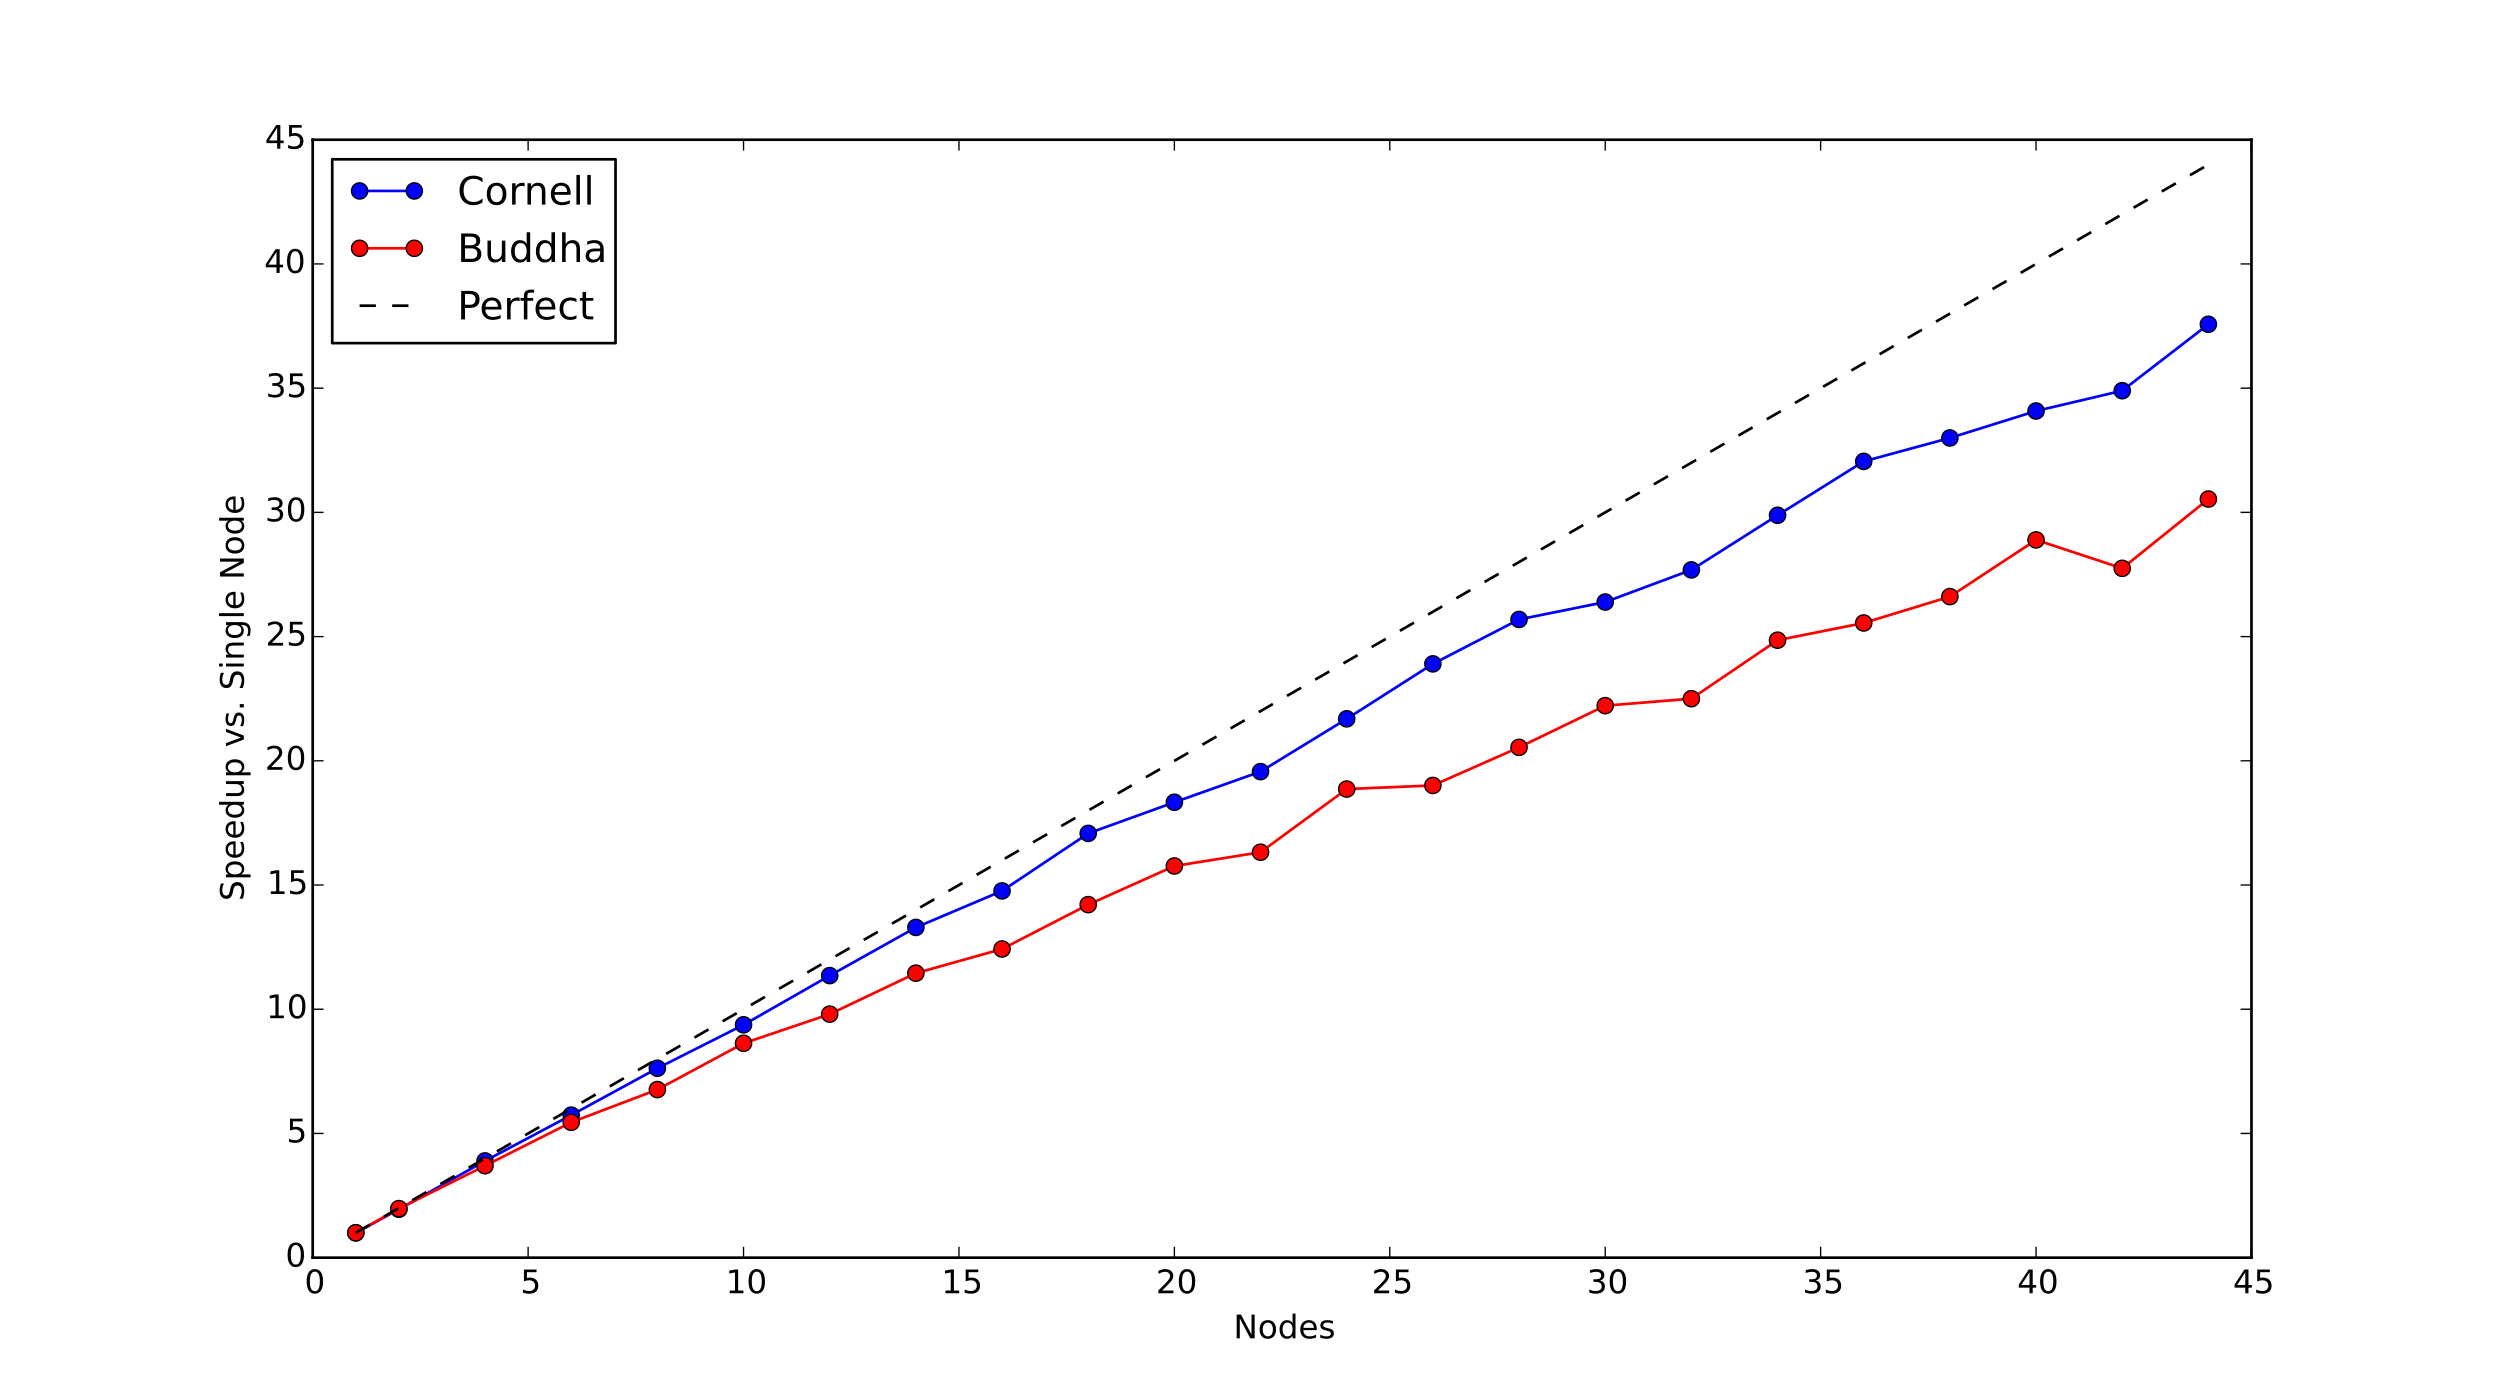 <?xml version="1.0" encoding="utf-8" standalone="no"?>
<!DOCTYPE svg PUBLIC "-//W3C//DTD SVG 1.1//EN"
  "http://www.w3.org/Graphics/SVG/1.1/DTD/svg11.dtd">
<!-- Created with matplotlib (http://matplotlib.org/) -->
<svg height="514pt" version="1.1" viewBox="0 0 921 514" width="921pt" xmlns="http://www.w3.org/2000/svg" xmlns:xlink="http://www.w3.org/1999/xlink">
 <defs>
  <style type="text/css">
*{stroke-linecap:butt;stroke-linejoin:round;}
  </style>
 </defs>
 <g id="figure_1">
  <g id="patch_1">
   <path d="
M0 514.8
L921.6 514.8
L921.6 0
L0 0
z
" style="fill:#ffffff;"/>
  </g>
  <g id="axes_1">
   <g id="patch_2">
    <path d="
M115.2 463.32
L829.44 463.32
L829.44 51.48
L115.2 51.48
z
" style="fill:#ffffff;"/>
   </g>
   <g id="line2d_1">
    <path clip-path="url(#pbeb3567038)" d="
M131.072 454.168
L146.944 445.491
L178.688 427.675
L210.432 410.819
L242.176 393.544
L273.92 377.546
L305.664 359.408
L337.408 341.664
L369.152 328.207
L400.896 307.021
L432.64 295.556
L464.384 284.255
L496.128 264.817
L527.872 244.569
L559.616 228.197
L591.36 221.789
L623.104 209.947
L654.848 189.827
L686.592 169.973
L718.336 161.344
L750.08 151.412
L781.824 143.932
L813.568 119.468" style="fill:none;stroke:#0000ff;stroke-linecap:square;"/>
    <defs>
     <path d="
M0 3
C0.796 3 1.559 2.684 2.121 2.121
C2.684 1.559 3 0.796 3 0
C3 -0.796 2.684 -1.559 2.121 -2.121
C1.559 -2.684 0.796 -3 0 -3
C-0.796 -3 -1.559 -2.684 -2.121 -2.121
C-2.684 -1.559 -3 -0.796 -3 0
C-3 0.796 -2.684 1.559 -2.121 2.121
C-1.559 2.684 -0.796 3 0 3
z
" id="mdb00ba95ec" style="stroke:#000000;stroke-width:0.5;"/>
    </defs>
    <g clip-path="url(#pbeb3567038)">
     <use style="fill:#0000ff;stroke:#000000;stroke-width:0.5;" x="131.072" xlink:href="#mdb00ba95ec" y="454.168"/>
     <use style="fill:#0000ff;stroke:#000000;stroke-width:0.5;" x="146.944" xlink:href="#mdb00ba95ec" y="445.491"/>
     <use style="fill:#0000ff;stroke:#000000;stroke-width:0.5;" x="178.688" xlink:href="#mdb00ba95ec" y="427.675"/>
     <use style="fill:#0000ff;stroke:#000000;stroke-width:0.5;" x="210.432" xlink:href="#mdb00ba95ec" y="410.819"/>
     <use style="fill:#0000ff;stroke:#000000;stroke-width:0.5;" x="242.176" xlink:href="#mdb00ba95ec" y="393.544"/>
     <use style="fill:#0000ff;stroke:#000000;stroke-width:0.5;" x="273.92" xlink:href="#mdb00ba95ec" y="377.546"/>
     <use style="fill:#0000ff;stroke:#000000;stroke-width:0.5;" x="305.664" xlink:href="#mdb00ba95ec" y="359.408"/>
     <use style="fill:#0000ff;stroke:#000000;stroke-width:0.5;" x="337.408" xlink:href="#mdb00ba95ec" y="341.664"/>
     <use style="fill:#0000ff;stroke:#000000;stroke-width:0.5;" x="369.152" xlink:href="#mdb00ba95ec" y="328.207"/>
     <use style="fill:#0000ff;stroke:#000000;stroke-width:0.5;" x="400.896" xlink:href="#mdb00ba95ec" y="307.021"/>
     <use style="fill:#0000ff;stroke:#000000;stroke-width:0.5;" x="432.64" xlink:href="#mdb00ba95ec" y="295.556"/>
     <use style="fill:#0000ff;stroke:#000000;stroke-width:0.5;" x="464.384" xlink:href="#mdb00ba95ec" y="284.255"/>
     <use style="fill:#0000ff;stroke:#000000;stroke-width:0.5;" x="496.128" xlink:href="#mdb00ba95ec" y="264.817"/>
     <use style="fill:#0000ff;stroke:#000000;stroke-width:0.5;" x="527.872" xlink:href="#mdb00ba95ec" y="244.569"/>
     <use style="fill:#0000ff;stroke:#000000;stroke-width:0.5;" x="559.616" xlink:href="#mdb00ba95ec" y="228.197"/>
     <use style="fill:#0000ff;stroke:#000000;stroke-width:0.5;" x="591.36" xlink:href="#mdb00ba95ec" y="221.789"/>
     <use style="fill:#0000ff;stroke:#000000;stroke-width:0.5;" x="623.104" xlink:href="#mdb00ba95ec" y="209.947"/>
     <use style="fill:#0000ff;stroke:#000000;stroke-width:0.5;" x="654.848" xlink:href="#mdb00ba95ec" y="189.827"/>
     <use style="fill:#0000ff;stroke:#000000;stroke-width:0.5;" x="686.592" xlink:href="#mdb00ba95ec" y="169.973"/>
     <use style="fill:#0000ff;stroke:#000000;stroke-width:0.5;" x="718.336" xlink:href="#mdb00ba95ec" y="161.344"/>
     <use style="fill:#0000ff;stroke:#000000;stroke-width:0.5;" x="750.08" xlink:href="#mdb00ba95ec" y="151.412"/>
     <use style="fill:#0000ff;stroke:#000000;stroke-width:0.5;" x="781.824" xlink:href="#mdb00ba95ec" y="143.932"/>
     <use style="fill:#0000ff;stroke:#000000;stroke-width:0.5;" x="813.568" xlink:href="#mdb00ba95ec" y="119.468"/>
    </g>
   </g>
   <g id="line2d_2">
    <path clip-path="url(#pbeb3567038)" d="
M131.072 454.168
L146.944 445.248
L178.688 429.453
L210.432 413.458
L242.176 401.396
L273.92 384.352
L305.664 373.607
L337.408 358.518
L369.152 349.606
L400.896 333.266
L432.64 319.034
L464.384 313.961
L496.128 290.689
L527.872 289.36
L559.616 275.324
L591.36 259.966
L623.104 257.396
L654.848 235.847
L686.592 229.506
L718.336 219.786
L750.08 198.898
L781.824 209.381
L813.568 183.854" style="fill:none;stroke:#ff0000;stroke-linecap:square;"/>
    <defs>
     <path d="
M0 3
C0.796 3 1.559 2.684 2.121 2.121
C2.684 1.559 3 0.796 3 0
C3 -0.796 2.684 -1.559 2.121 -2.121
C1.559 -2.684 0.796 -3 0 -3
C-0.796 -3 -1.559 -2.684 -2.121 -2.121
C-2.684 -1.559 -3 -0.796 -3 0
C-3 0.796 -2.684 1.559 -2.121 2.121
C-1.559 2.684 -0.796 3 0 3
z
" id="m231f9b0f49" style="stroke:#000000;stroke-width:0.5;"/>
    </defs>
    <g clip-path="url(#pbeb3567038)">
     <use style="fill:#ff0000;stroke:#000000;stroke-width:0.5;" x="131.072" xlink:href="#m231f9b0f49" y="454.168"/>
     <use style="fill:#ff0000;stroke:#000000;stroke-width:0.5;" x="146.944" xlink:href="#m231f9b0f49" y="445.248"/>
     <use style="fill:#ff0000;stroke:#000000;stroke-width:0.5;" x="178.688" xlink:href="#m231f9b0f49" y="429.453"/>
     <use style="fill:#ff0000;stroke:#000000;stroke-width:0.5;" x="210.432" xlink:href="#m231f9b0f49" y="413.458"/>
     <use style="fill:#ff0000;stroke:#000000;stroke-width:0.5;" x="242.176" xlink:href="#m231f9b0f49" y="401.396"/>
     <use style="fill:#ff0000;stroke:#000000;stroke-width:0.5;" x="273.92" xlink:href="#m231f9b0f49" y="384.352"/>
     <use style="fill:#ff0000;stroke:#000000;stroke-width:0.5;" x="305.664" xlink:href="#m231f9b0f49" y="373.607"/>
     <use style="fill:#ff0000;stroke:#000000;stroke-width:0.5;" x="337.408" xlink:href="#m231f9b0f49" y="358.518"/>
     <use style="fill:#ff0000;stroke:#000000;stroke-width:0.5;" x="369.152" xlink:href="#m231f9b0f49" y="349.606"/>
     <use style="fill:#ff0000;stroke:#000000;stroke-width:0.5;" x="400.896" xlink:href="#m231f9b0f49" y="333.266"/>
     <use style="fill:#ff0000;stroke:#000000;stroke-width:0.5;" x="432.64" xlink:href="#m231f9b0f49" y="319.034"/>
     <use style="fill:#ff0000;stroke:#000000;stroke-width:0.5;" x="464.384" xlink:href="#m231f9b0f49" y="313.961"/>
     <use style="fill:#ff0000;stroke:#000000;stroke-width:0.5;" x="496.128" xlink:href="#m231f9b0f49" y="290.689"/>
     <use style="fill:#ff0000;stroke:#000000;stroke-width:0.5;" x="527.872" xlink:href="#m231f9b0f49" y="289.36"/>
     <use style="fill:#ff0000;stroke:#000000;stroke-width:0.5;" x="559.616" xlink:href="#m231f9b0f49" y="275.324"/>
     <use style="fill:#ff0000;stroke:#000000;stroke-width:0.5;" x="591.36" xlink:href="#m231f9b0f49" y="259.966"/>
     <use style="fill:#ff0000;stroke:#000000;stroke-width:0.5;" x="623.104" xlink:href="#m231f9b0f49" y="257.396"/>
     <use style="fill:#ff0000;stroke:#000000;stroke-width:0.5;" x="654.848" xlink:href="#m231f9b0f49" y="235.847"/>
     <use style="fill:#ff0000;stroke:#000000;stroke-width:0.5;" x="686.592" xlink:href="#m231f9b0f49" y="229.506"/>
     <use style="fill:#ff0000;stroke:#000000;stroke-width:0.5;" x="718.336" xlink:href="#m231f9b0f49" y="219.786"/>
     <use style="fill:#ff0000;stroke:#000000;stroke-width:0.5;" x="750.08" xlink:href="#m231f9b0f49" y="198.898"/>
     <use style="fill:#ff0000;stroke:#000000;stroke-width:0.5;" x="781.824" xlink:href="#m231f9b0f49" y="209.381"/>
     <use style="fill:#ff0000;stroke:#000000;stroke-width:0.5;" x="813.568" xlink:href="#m231f9b0f49" y="183.854"/>
    </g>
   </g>
   <g id="line2d_3">
    <path clip-path="url(#pbeb3567038)" d="
M131.072 454.168
L813.568 60.632" style="fill:none;stroke:#000000;stroke-dasharray:6,6;stroke-dashoffset:0.0;"/>
   </g>
   <g id="patch_3">
    <path d="
M115.2 463.32
L115.2 51.48" style="fill:none;stroke:#000000;stroke-linecap:square;stroke-linejoin:miter;"/>
   </g>
   <g id="patch_4">
    <path d="
M115.2 463.32
L829.44 463.32" style="fill:none;stroke:#000000;stroke-linecap:square;stroke-linejoin:miter;"/>
   </g>
   <g id="patch_5">
    <path d="
M115.2 51.48
L829.44 51.48" style="fill:none;stroke:#000000;stroke-linecap:square;stroke-linejoin:miter;"/>
   </g>
   <g id="patch_6">
    <path d="
M829.44 463.32
L829.44 51.48" style="fill:none;stroke:#000000;stroke-linecap:square;stroke-linejoin:miter;"/>
   </g>
   <g id="matplotlib.axis_1">
    <g id="xtick_1">
     <g id="line2d_4">
      <defs>
       <path d="
M0 0
L0 -4" id="mc7db9fdffb" style="stroke:#000000;stroke-width:0.5;"/>
      </defs>
      <g>
       <use style="stroke:#000000;stroke-width:0.5;" x="115.2" xlink:href="#mc7db9fdffb" y="463.32"/>
      </g>
     </g>
     <g id="line2d_5">
      <defs>
       <path d="
M0 0
L0 4" id="m5a7d422ac3" style="stroke:#000000;stroke-width:0.5;"/>
      </defs>
      <g>
       <use style="stroke:#000000;stroke-width:0.5;" x="115.2" xlink:href="#m5a7d422ac3" y="51.48"/>
      </g>
     </g>
     <g id="text_1">
      <!-- 0 -->
      <defs>
       <path d="
M31.781 66.406
Q24.172 66.406 20.328 58.906
Q16.5 51.422 16.5 36.375
Q16.5 21.391 20.328 13.891
Q24.172 6.391 31.781 6.391
Q39.453 6.391 43.281 13.891
Q47.125 21.391 47.125 36.375
Q47.125 51.422 43.281 58.906
Q39.453 66.406 31.781 66.406
M31.781 74.219
Q44.047 74.219 50.516 64.516
Q56.984 54.828 56.984 36.375
Q56.984 17.969 50.516 8.266
Q44.047 -1.422 31.781 -1.422
Q19.531 -1.422 13.062 8.266
Q6.594 17.969 6.594 36.375
Q6.594 54.828 13.062 64.516
Q19.531 74.219 31.781 74.219" id="BitstreamVeraSans-Roman-30"/>
      </defs>
      <g transform="translate(112.177 476.438)scale(0.12 -0.12)">
       <use xlink:href="#BitstreamVeraSans-Roman-30"/>
      </g>
     </g>
    </g>
    <g id="xtick_2">
     <g id="line2d_6">
      <g>
       <use style="stroke:#000000;stroke-width:0.5;" x="194.56" xlink:href="#mc7db9fdffb" y="463.32"/>
      </g>
     </g>
     <g id="line2d_7">
      <g>
       <use style="stroke:#000000;stroke-width:0.5;" x="194.56" xlink:href="#m5a7d422ac3" y="51.48"/>
      </g>
     </g>
     <g id="text_2">
      <!-- 5 -->
      <defs>
       <path d="
M10.797 72.906
L49.516 72.906
L49.516 64.594
L19.828 64.594
L19.828 46.734
Q21.969 47.469 24.109 47.828
Q26.266 48.188 28.422 48.188
Q40.625 48.188 47.75 41.5
Q54.891 34.812 54.891 23.391
Q54.891 11.625 47.562 5.094
Q40.234 -1.422 26.906 -1.422
Q22.312 -1.422 17.547 -0.641
Q12.797 0.141 7.719 1.703
L7.719 11.625
Q12.109 9.234 16.797 8.062
Q21.484 6.891 26.703 6.891
Q35.156 6.891 40.078 11.328
Q45.016 15.766 45.016 23.391
Q45.016 31 40.078 35.438
Q35.156 39.891 26.703 39.891
Q22.75 39.891 18.812 39.016
Q14.891 38.141 10.797 36.281
z
" id="BitstreamVeraSans-Roman-35"/>
      </defs>
      <g transform="translate(191.73 476.438)scale(0.12 -0.12)">
       <use xlink:href="#BitstreamVeraSans-Roman-35"/>
      </g>
     </g>
    </g>
    <g id="xtick_3">
     <g id="line2d_8">
      <g>
       <use style="stroke:#000000;stroke-width:0.5;" x="273.92" xlink:href="#mc7db9fdffb" y="463.32"/>
      </g>
     </g>
     <g id="line2d_9">
      <g>
       <use style="stroke:#000000;stroke-width:0.5;" x="273.92" xlink:href="#m5a7d422ac3" y="51.48"/>
      </g>
     </g>
     <g id="text_3">
      <!-- 10 -->
      <defs>
       <path d="
M12.406 8.297
L28.516 8.297
L28.516 63.922
L10.984 60.406
L10.984 69.391
L28.422 72.906
L38.281 72.906
L38.281 8.297
L54.391 8.297
L54.391 0
L12.406 0
z
" id="BitstreamVeraSans-Roman-31"/>
      </defs>
      <g transform="translate(267.342 476.438)scale(0.12 -0.12)">
       <use xlink:href="#BitstreamVeraSans-Roman-31"/>
       <use x="63.623" xlink:href="#BitstreamVeraSans-Roman-30"/>
      </g>
     </g>
    </g>
    <g id="xtick_4">
     <g id="line2d_10">
      <g>
       <use style="stroke:#000000;stroke-width:0.5;" x="353.28" xlink:href="#mc7db9fdffb" y="463.32"/>
      </g>
     </g>
     <g id="line2d_11">
      <g>
       <use style="stroke:#000000;stroke-width:0.5;" x="353.28" xlink:href="#m5a7d422ac3" y="51.48"/>
      </g>
     </g>
     <g id="text_4">
      <!-- 15 -->
      <g transform="translate(346.828 476.438)scale(0.12 -0.12)">
       <use xlink:href="#BitstreamVeraSans-Roman-31"/>
       <use x="63.623" xlink:href="#BitstreamVeraSans-Roman-35"/>
      </g>
     </g>
    </g>
    <g id="xtick_5">
     <g id="line2d_12">
      <g>
       <use style="stroke:#000000;stroke-width:0.5;" x="432.64" xlink:href="#mc7db9fdffb" y="463.32"/>
      </g>
     </g>
     <g id="line2d_13">
      <g>
       <use style="stroke:#000000;stroke-width:0.5;" x="432.64" xlink:href="#m5a7d422ac3" y="51.48"/>
      </g>
     </g>
     <g id="text_5">
      <!-- 20 -->
      <defs>
       <path d="
M19.188 8.297
L53.609 8.297
L53.609 0
L7.328 0
L7.328 8.297
Q12.938 14.109 22.625 23.891
Q32.328 33.688 34.812 36.531
Q39.547 41.844 41.422 45.531
Q43.312 49.219 43.312 52.781
Q43.312 58.594 39.234 62.25
Q35.156 65.922 28.609 65.922
Q23.969 65.922 18.812 64.312
Q13.672 62.703 7.812 59.422
L7.812 69.391
Q13.766 71.781 18.938 73
Q24.125 74.219 28.422 74.219
Q39.75 74.219 46.484 68.547
Q53.219 62.891 53.219 53.422
Q53.219 48.922 51.531 44.891
Q49.859 40.875 45.406 35.406
Q44.188 33.984 37.641 27.219
Q31.109 20.453 19.188 8.297" id="BitstreamVeraSans-Roman-32"/>
      </defs>
      <g transform="translate(425.843 476.438)scale(0.12 -0.12)">
       <use xlink:href="#BitstreamVeraSans-Roman-32"/>
       <use x="63.623" xlink:href="#BitstreamVeraSans-Roman-30"/>
      </g>
     </g>
    </g>
    <g id="xtick_6">
     <g id="line2d_14">
      <g>
       <use style="stroke:#000000;stroke-width:0.5;" x="512.0" xlink:href="#mc7db9fdffb" y="463.32"/>
      </g>
     </g>
     <g id="line2d_15">
      <g>
       <use style="stroke:#000000;stroke-width:0.5;" x="512.0" xlink:href="#m5a7d422ac3" y="51.48"/>
      </g>
     </g>
     <g id="text_6">
      <!-- 25 -->
      <g transform="translate(505.329 476.438)scale(0.12 -0.12)">
       <use xlink:href="#BitstreamVeraSans-Roman-32"/>
       <use x="63.623" xlink:href="#BitstreamVeraSans-Roman-35"/>
      </g>
     </g>
    </g>
    <g id="xtick_7">
     <g id="line2d_16">
      <g>
       <use style="stroke:#000000;stroke-width:0.5;" x="591.36" xlink:href="#mc7db9fdffb" y="463.32"/>
      </g>
     </g>
     <g id="line2d_17">
      <g>
       <use style="stroke:#000000;stroke-width:0.5;" x="591.36" xlink:href="#m5a7d422ac3" y="51.48"/>
      </g>
     </g>
     <g id="text_7">
      <!-- 30 -->
      <defs>
       <path d="
M40.578 39.312
Q47.656 37.797 51.625 33
Q55.609 28.219 55.609 21.188
Q55.609 10.406 48.188 4.484
Q40.766 -1.422 27.094 -1.422
Q22.516 -1.422 17.656 -0.516
Q12.797 0.391 7.625 2.203
L7.625 11.719
Q11.719 9.328 16.594 8.109
Q21.484 6.891 26.812 6.891
Q36.078 6.891 40.938 10.547
Q45.797 14.203 45.797 21.188
Q45.797 27.641 41.281 31.266
Q36.766 34.906 28.719 34.906
L20.219 34.906
L20.219 43.016
L29.109 43.016
Q36.375 43.016 40.234 45.922
Q44.094 48.828 44.094 54.297
Q44.094 59.906 40.109 62.906
Q36.141 65.922 28.719 65.922
Q24.656 65.922 20.016 65.031
Q15.375 64.156 9.812 62.312
L9.812 71.094
Q15.438 72.656 20.344 73.438
Q25.25 74.219 29.594 74.219
Q40.828 74.219 47.359 69.109
Q53.906 64.016 53.906 55.328
Q53.906 49.266 50.438 45.094
Q46.969 40.922 40.578 39.312" id="BitstreamVeraSans-Roman-33"/>
      </defs>
      <g transform="translate(584.581 476.438)scale(0.12 -0.12)">
       <use xlink:href="#BitstreamVeraSans-Roman-33"/>
       <use x="63.623" xlink:href="#BitstreamVeraSans-Roman-30"/>
      </g>
     </g>
    </g>
    <g id="xtick_8">
     <g id="line2d_18">
      <g>
       <use style="stroke:#000000;stroke-width:0.5;" x="670.72" xlink:href="#mc7db9fdffb" y="463.32"/>
      </g>
     </g>
     <g id="line2d_19">
      <g>
       <use style="stroke:#000000;stroke-width:0.5;" x="670.72" xlink:href="#m5a7d422ac3" y="51.48"/>
      </g>
     </g>
     <g id="text_8">
      <!-- 35 -->
      <g transform="translate(664.067 476.438)scale(0.12 -0.12)">
       <use xlink:href="#BitstreamVeraSans-Roman-33"/>
       <use x="63.623" xlink:href="#BitstreamVeraSans-Roman-35"/>
      </g>
     </g>
    </g>
    <g id="xtick_9">
     <g id="line2d_20">
      <g>
       <use style="stroke:#000000;stroke-width:0.5;" x="750.08" xlink:href="#mc7db9fdffb" y="463.32"/>
      </g>
     </g>
     <g id="line2d_21">
      <g>
       <use style="stroke:#000000;stroke-width:0.5;" x="750.08" xlink:href="#m5a7d422ac3" y="51.48"/>
      </g>
     </g>
     <g id="text_9">
      <!-- 40 -->
      <defs>
       <path d="
M37.797 64.312
L12.891 25.391
L37.797 25.391
z

M35.203 72.906
L47.609 72.906
L47.609 25.391
L58.016 25.391
L58.016 17.188
L47.609 17.188
L47.609 0
L37.797 0
L37.797 17.188
L4.891 17.188
L4.891 26.703
z
" id="BitstreamVeraSans-Roman-34"/>
      </defs>
      <g transform="translate(743.137 476.438)scale(0.12 -0.12)">
       <use xlink:href="#BitstreamVeraSans-Roman-34"/>
       <use x="63.623" xlink:href="#BitstreamVeraSans-Roman-30"/>
      </g>
     </g>
    </g>
    <g id="xtick_10">
     <g id="line2d_22">
      <g>
       <use style="stroke:#000000;stroke-width:0.5;" x="829.44" xlink:href="#mc7db9fdffb" y="463.32"/>
      </g>
     </g>
     <g id="line2d_23">
      <g>
       <use style="stroke:#000000;stroke-width:0.5;" x="829.44" xlink:href="#m5a7d422ac3" y="51.48"/>
      </g>
     </g>
     <g id="text_10">
      <!-- 45 -->
      <g transform="translate(822.622 476.438)scale(0.12 -0.12)">
       <use xlink:href="#BitstreamVeraSans-Roman-34"/>
       <use x="63.623" xlink:href="#BitstreamVeraSans-Roman-35"/>
      </g>
     </g>
    </g>
    <g id="text_11">
     <!-- Nodes -->
     <defs>
      <path d="
M9.812 72.906
L23.094 72.906
L55.422 11.922
L55.422 72.906
L64.984 72.906
L64.984 0
L51.703 0
L19.391 60.984
L19.391 0
L9.812 0
z
" id="BitstreamVeraSans-Roman-4e"/>
      <path d="
M30.609 48.391
Q23.391 48.391 19.188 42.75
Q14.984 37.109 14.984 27.297
Q14.984 17.484 19.156 11.844
Q23.344 6.203 30.609 6.203
Q37.797 6.203 41.984 11.859
Q46.188 17.531 46.188 27.297
Q46.188 37.016 41.984 42.703
Q37.797 48.391 30.609 48.391
M30.609 56
Q42.328 56 49.016 48.375
Q55.719 40.766 55.719 27.297
Q55.719 13.875 49.016 6.219
Q42.328 -1.422 30.609 -1.422
Q18.844 -1.422 12.172 6.219
Q5.516 13.875 5.516 27.297
Q5.516 40.766 12.172 48.375
Q18.844 56 30.609 56" id="BitstreamVeraSans-Roman-6f"/>
      <path d="
M56.203 29.594
L56.203 25.203
L14.891 25.203
Q15.484 15.922 20.484 11.062
Q25.484 6.203 34.422 6.203
Q39.594 6.203 44.453 7.469
Q49.312 8.734 54.109 11.281
L54.109 2.781
Q49.266 0.734 44.188 -0.344
Q39.109 -1.422 33.891 -1.422
Q20.797 -1.422 13.156 6.188
Q5.516 13.812 5.516 26.812
Q5.516 40.234 12.766 48.109
Q20.016 56 32.328 56
Q43.359 56 49.781 48.891
Q56.203 41.797 56.203 29.594
M47.219 32.234
Q47.125 39.594 43.094 43.984
Q39.062 48.391 32.422 48.391
Q24.906 48.391 20.391 44.141
Q15.875 39.891 15.188 32.172
z
" id="BitstreamVeraSans-Roman-65"/>
      <path d="
M44.281 53.078
L44.281 44.578
Q40.484 46.531 36.375 47.5
Q32.281 48.484 27.875 48.484
Q21.188 48.484 17.844 46.438
Q14.5 44.391 14.5 40.281
Q14.5 37.156 16.891 35.375
Q19.281 33.594 26.516 31.984
L29.594 31.297
Q39.156 29.25 43.188 25.516
Q47.219 21.781 47.219 15.094
Q47.219 7.469 41.188 3.016
Q35.156 -1.422 24.609 -1.422
Q20.219 -1.422 15.453 -0.562
Q10.688 0.297 5.422 2
L5.422 11.281
Q10.406 8.688 15.234 7.391
Q20.062 6.109 24.812 6.109
Q31.156 6.109 34.562 8.281
Q37.984 10.453 37.984 14.406
Q37.984 18.062 35.516 20.016
Q33.062 21.969 24.703 23.781
L21.578 24.516
Q13.234 26.266 9.516 29.906
Q5.812 33.547 5.812 39.891
Q5.812 47.609 11.281 51.797
Q16.75 56 26.812 56
Q31.781 56 36.172 55.266
Q40.578 54.547 44.281 53.078" id="BitstreamVeraSans-Roman-73"/>
      <path d="
M45.406 46.391
L45.406 75.984
L54.391 75.984
L54.391 0
L45.406 0
L45.406 8.203
Q42.578 3.328 38.25 0.953
Q33.938 -1.422 27.875 -1.422
Q17.969 -1.422 11.734 6.484
Q5.516 14.406 5.516 27.297
Q5.516 40.188 11.734 48.094
Q17.969 56 27.875 56
Q33.938 56 38.25 53.625
Q42.578 51.266 45.406 46.391
M14.797 27.297
Q14.797 17.391 18.875 11.75
Q22.953 6.109 30.078 6.109
Q37.203 6.109 41.297 11.75
Q45.406 17.391 45.406 27.297
Q45.406 37.203 41.297 42.844
Q37.203 48.484 30.078 48.484
Q22.953 48.484 18.875 42.844
Q14.797 37.203 14.797 27.297" id="BitstreamVeraSans-Roman-64"/>
     </defs>
     <g transform="translate(454.415 493.052)scale(0.12 -0.12)">
      <use xlink:href="#BitstreamVeraSans-Roman-4e"/>
      <use x="74.805" xlink:href="#BitstreamVeraSans-Roman-6f"/>
      <use x="135.986" xlink:href="#BitstreamVeraSans-Roman-64"/>
      <use x="199.463" xlink:href="#BitstreamVeraSans-Roman-65"/>
      <use x="260.986" xlink:href="#BitstreamVeraSans-Roman-73"/>
     </g>
    </g>
   </g>
   <g id="matplotlib.axis_2">
    <g id="ytick_1">
     <g id="line2d_24">
      <defs>
       <path d="
M0 0
L4 0" id="md7965d1ba0" style="stroke:#000000;stroke-width:0.5;"/>
      </defs>
      <g>
       <use style="stroke:#000000;stroke-width:0.5;" x="115.2" xlink:href="#md7965d1ba0" y="463.32"/>
      </g>
     </g>
     <g id="line2d_25">
      <defs>
       <path d="
M0 0
L-4 0" id="md9a1c1a7cd" style="stroke:#000000;stroke-width:0.5;"/>
      </defs>
      <g>
       <use style="stroke:#000000;stroke-width:0.5;" x="829.44" xlink:href="#md9a1c1a7cd" y="463.32"/>
      </g>
     </g>
     <g id="text_12">
      <!-- 0 -->
      <g transform="translate(105.153 466.631)scale(0.12 -0.12)">
       <use xlink:href="#BitstreamVeraSans-Roman-30"/>
      </g>
     </g>
    </g>
    <g id="ytick_2">
     <g id="line2d_26">
      <g>
       <use style="stroke:#000000;stroke-width:0.5;" x="115.2" xlink:href="#md7965d1ba0" y="417.56"/>
      </g>
     </g>
     <g id="line2d_27">
      <g>
       <use style="stroke:#000000;stroke-width:0.5;" x="829.44" xlink:href="#md9a1c1a7cd" y="417.56"/>
      </g>
     </g>
     <g id="text_13">
      <!-- 5 -->
      <g transform="translate(105.539 420.871)scale(0.12 -0.12)">
       <use xlink:href="#BitstreamVeraSans-Roman-35"/>
      </g>
     </g>
    </g>
    <g id="ytick_3">
     <g id="line2d_28">
      <g>
       <use style="stroke:#000000;stroke-width:0.5;" x="115.2" xlink:href="#md7965d1ba0" y="371.8"/>
      </g>
     </g>
     <g id="line2d_29">
      <g>
       <use style="stroke:#000000;stroke-width:0.5;" x="829.44" xlink:href="#md9a1c1a7cd" y="371.8"/>
      </g>
     </g>
     <g id="text_14">
      <!-- 10 -->
      <g transform="translate(98.045 375.111)scale(0.12 -0.12)">
       <use xlink:href="#BitstreamVeraSans-Roman-31"/>
       <use x="63.623" xlink:href="#BitstreamVeraSans-Roman-30"/>
      </g>
     </g>
    </g>
    <g id="ytick_4">
     <g id="line2d_30">
      <g>
       <use style="stroke:#000000;stroke-width:0.5;" x="115.2" xlink:href="#md7965d1ba0" y="326.04"/>
      </g>
     </g>
     <g id="line2d_31">
      <g>
       <use style="stroke:#000000;stroke-width:0.5;" x="829.44" xlink:href="#md9a1c1a7cd" y="326.04"/>
      </g>
     </g>
     <g id="text_15">
      <!-- 15 -->
      <g transform="translate(98.296 329.351)scale(0.12 -0.12)">
       <use xlink:href="#BitstreamVeraSans-Roman-31"/>
       <use x="63.623" xlink:href="#BitstreamVeraSans-Roman-35"/>
      </g>
     </g>
    </g>
    <g id="ytick_5">
     <g id="line2d_32">
      <g>
       <use style="stroke:#000000;stroke-width:0.5;" x="115.2" xlink:href="#md7965d1ba0" y="280.28"/>
      </g>
     </g>
     <g id="line2d_33">
      <g>
       <use style="stroke:#000000;stroke-width:0.5;" x="829.44" xlink:href="#md9a1c1a7cd" y="280.28"/>
      </g>
     </g>
     <g id="text_16">
      <!-- 20 -->
      <g transform="translate(97.606 283.591)scale(0.12 -0.12)">
       <use xlink:href="#BitstreamVeraSans-Roman-32"/>
       <use x="63.623" xlink:href="#BitstreamVeraSans-Roman-30"/>
      </g>
     </g>
    </g>
    <g id="ytick_6">
     <g id="line2d_34">
      <g>
       <use style="stroke:#000000;stroke-width:0.5;" x="115.2" xlink:href="#md7965d1ba0" y="234.52"/>
      </g>
     </g>
     <g id="line2d_35">
      <g>
       <use style="stroke:#000000;stroke-width:0.5;" x="829.44" xlink:href="#md9a1c1a7cd" y="234.52"/>
      </g>
     </g>
     <g id="text_17">
      <!-- 25 -->
      <g transform="translate(97.858 237.831)scale(0.12 -0.12)">
       <use xlink:href="#BitstreamVeraSans-Roman-32"/>
       <use x="63.623" xlink:href="#BitstreamVeraSans-Roman-35"/>
      </g>
     </g>
    </g>
    <g id="ytick_7">
     <g id="line2d_36">
      <g>
       <use style="stroke:#000000;stroke-width:0.5;" x="115.2" xlink:href="#md7965d1ba0" y="188.76"/>
      </g>
     </g>
     <g id="line2d_37">
      <g>
       <use style="stroke:#000000;stroke-width:0.5;" x="829.44" xlink:href="#md9a1c1a7cd" y="188.76"/>
      </g>
     </g>
     <g id="text_18">
      <!-- 30 -->
      <g transform="translate(97.642 192.071)scale(0.12 -0.12)">
       <use xlink:href="#BitstreamVeraSans-Roman-33"/>
       <use x="63.623" xlink:href="#BitstreamVeraSans-Roman-30"/>
      </g>
     </g>
    </g>
    <g id="ytick_8">
     <g id="line2d_38">
      <g>
       <use style="stroke:#000000;stroke-width:0.5;" x="115.2" xlink:href="#md7965d1ba0" y="143.0"/>
      </g>
     </g>
     <g id="line2d_39">
      <g>
       <use style="stroke:#000000;stroke-width:0.5;" x="829.44" xlink:href="#md9a1c1a7cd" y="143.0"/>
      </g>
     </g>
     <g id="text_19">
      <!-- 35 -->
      <g transform="translate(97.893 146.311)scale(0.12 -0.12)">
       <use xlink:href="#BitstreamVeraSans-Roman-33"/>
       <use x="63.623" xlink:href="#BitstreamVeraSans-Roman-35"/>
      </g>
     </g>
    </g>
    <g id="ytick_9">
     <g id="line2d_40">
      <g>
       <use style="stroke:#000000;stroke-width:0.5;" x="115.2" xlink:href="#md7965d1ba0" y="97.24"/>
      </g>
     </g>
     <g id="line2d_41">
      <g>
       <use style="stroke:#000000;stroke-width:0.5;" x="829.44" xlink:href="#md9a1c1a7cd" y="97.24"/>
      </g>
     </g>
     <g id="text_20">
      <!-- 40 -->
      <g transform="translate(97.314 100.551)scale(0.12 -0.12)">
       <use xlink:href="#BitstreamVeraSans-Roman-34"/>
       <use x="63.623" xlink:href="#BitstreamVeraSans-Roman-30"/>
      </g>
     </g>
    </g>
    <g id="ytick_10">
     <g id="line2d_42">
      <g>
       <use style="stroke:#000000;stroke-width:0.5;" x="115.2" xlink:href="#md7965d1ba0" y="51.48"/>
      </g>
     </g>
     <g id="line2d_43">
      <g>
       <use style="stroke:#000000;stroke-width:0.5;" x="829.44" xlink:href="#md9a1c1a7cd" y="51.48"/>
      </g>
     </g>
     <g id="text_21">
      <!-- 45 -->
      <g transform="translate(97.565 54.791)scale(0.12 -0.12)">
       <use xlink:href="#BitstreamVeraSans-Roman-34"/>
       <use x="63.623" xlink:href="#BitstreamVeraSans-Roman-35"/>
      </g>
     </g>
    </g>
    <g id="text_22">
     <!-- Speedup vs. Single Node -->
     <defs>
      <path d="
M2.984 54.688
L12.5 54.688
L29.594 8.797
L46.688 54.688
L56.203 54.688
L35.688 0
L23.484 0
z
" id="BitstreamVeraSans-Roman-76"/>
      <path d="
M8.5 21.578
L8.5 54.688
L17.484 54.688
L17.484 21.922
Q17.484 14.156 20.5 10.266
Q23.531 6.391 29.594 6.391
Q36.859 6.391 41.078 11.031
Q45.312 15.672 45.312 23.688
L45.312 54.688
L54.297 54.688
L54.297 0
L45.312 0
L45.312 8.406
Q42.047 3.422 37.719 1
Q33.406 -1.422 27.688 -1.422
Q18.266 -1.422 13.375 4.438
Q8.5 10.297 8.5 21.578" id="BitstreamVeraSans-Roman-75"/>
      <path d="
M53.516 70.516
L53.516 60.891
Q47.906 63.578 42.922 64.891
Q37.938 66.219 33.297 66.219
Q25.25 66.219 20.875 63.094
Q16.5 59.969 16.5 54.203
Q16.5 49.359 19.406 46.891
Q22.312 44.438 30.422 42.922
L36.375 41.703
Q47.406 39.594 52.656 34.297
Q57.906 29 57.906 20.125
Q57.906 9.516 50.797 4.047
Q43.703 -1.422 29.984 -1.422
Q24.812 -1.422 18.969 -0.25
Q13.141 0.922 6.891 3.219
L6.891 13.375
Q12.891 10.016 18.656 8.297
Q24.422 6.594 29.984 6.594
Q38.422 6.594 43.016 9.906
Q47.609 13.234 47.609 19.391
Q47.609 24.75 44.312 27.781
Q41.016 30.812 33.5 32.328
L27.484 33.5
Q16.453 35.688 11.516 40.375
Q6.594 45.062 6.594 53.422
Q6.594 63.094 13.406 68.656
Q20.219 74.219 32.172 74.219
Q37.312 74.219 42.625 73.281
Q47.953 72.359 53.516 70.516" id="BitstreamVeraSans-Roman-53"/>
      <path d="
M54.891 33.016
L54.891 0
L45.906 0
L45.906 32.719
Q45.906 40.484 42.875 44.328
Q39.844 48.188 33.797 48.188
Q26.516 48.188 22.312 43.547
Q18.109 38.922 18.109 30.906
L18.109 0
L9.078 0
L9.078 54.688
L18.109 54.688
L18.109 46.188
Q21.344 51.125 25.703 53.562
Q30.078 56 35.797 56
Q45.219 56 50.047 50.172
Q54.891 44.344 54.891 33.016" id="BitstreamVeraSans-Roman-6e"/>
      <path id="BitstreamVeraSans-Roman-20"/>
      <path d="
M9.422 54.688
L18.406 54.688
L18.406 0
L9.422 0
z

M9.422 75.984
L18.406 75.984
L18.406 64.594
L9.422 64.594
z
" id="BitstreamVeraSans-Roman-69"/>
      <path d="
M9.422 75.984
L18.406 75.984
L18.406 0
L9.422 0
z
" id="BitstreamVeraSans-Roman-6c"/>
      <path d="
M18.109 8.203
L18.109 -20.797
L9.078 -20.797
L9.078 54.688
L18.109 54.688
L18.109 46.391
Q20.953 51.266 25.266 53.625
Q29.594 56 35.594 56
Q45.562 56 51.781 48.094
Q58.016 40.188 58.016 27.297
Q58.016 14.406 51.781 6.484
Q45.562 -1.422 35.594 -1.422
Q29.594 -1.422 25.266 0.953
Q20.953 3.328 18.109 8.203
M48.688 27.297
Q48.688 37.203 44.609 42.844
Q40.531 48.484 33.406 48.484
Q26.266 48.484 22.188 42.844
Q18.109 37.203 18.109 27.297
Q18.109 17.391 22.188 11.75
Q26.266 6.109 33.406 6.109
Q40.531 6.109 44.609 11.75
Q48.688 17.391 48.688 27.297" id="BitstreamVeraSans-Roman-70"/>
      <path d="
M45.406 27.984
Q45.406 37.75 41.375 43.109
Q37.359 48.484 30.078 48.484
Q22.859 48.484 18.828 43.109
Q14.797 37.75 14.797 27.984
Q14.797 18.266 18.828 12.891
Q22.859 7.516 30.078 7.516
Q37.359 7.516 41.375 12.891
Q45.406 18.266 45.406 27.984
M54.391 6.781
Q54.391 -7.172 48.188 -13.984
Q42 -20.797 29.203 -20.797
Q24.469 -20.797 20.266 -20.094
Q16.062 -19.391 12.109 -17.922
L12.109 -9.188
Q16.062 -11.328 19.922 -12.344
Q23.781 -13.375 27.781 -13.375
Q36.625 -13.375 41.016 -8.766
Q45.406 -4.156 45.406 5.172
L45.406 9.625
Q42.625 4.781 38.281 2.391
Q33.938 0 27.875 0
Q17.828 0 11.672 7.656
Q5.516 15.328 5.516 27.984
Q5.516 40.672 11.672 48.328
Q17.828 56 27.875 56
Q33.938 56 38.281 53.609
Q42.625 51.219 45.406 46.391
L45.406 54.688
L54.391 54.688
z
" id="BitstreamVeraSans-Roman-67"/>
      <path d="
M10.688 12.406
L21 12.406
L21 0
L10.688 0
z
" id="BitstreamVeraSans-Roman-2e"/>
     </defs>
     <g transform="translate(89.818 331.914)rotate(-90.0)scale(0.12 -0.12)">
      <use xlink:href="#BitstreamVeraSans-Roman-53"/>
      <use x="63.477" xlink:href="#BitstreamVeraSans-Roman-70"/>
      <use x="126.953" xlink:href="#BitstreamVeraSans-Roman-65"/>
      <use x="188.477" xlink:href="#BitstreamVeraSans-Roman-65"/>
      <use x="250.0" xlink:href="#BitstreamVeraSans-Roman-64"/>
      <use x="313.477" xlink:href="#BitstreamVeraSans-Roman-75"/>
      <use x="376.855" xlink:href="#BitstreamVeraSans-Roman-70"/>
      <use x="440.332" xlink:href="#BitstreamVeraSans-Roman-20"/>
      <use x="472.119" xlink:href="#BitstreamVeraSans-Roman-76"/>
      <use x="531.299" xlink:href="#BitstreamVeraSans-Roman-73"/>
      <use x="583.398" xlink:href="#BitstreamVeraSans-Roman-2e"/>
      <use x="615.186" xlink:href="#BitstreamVeraSans-Roman-20"/>
      <use x="646.973" xlink:href="#BitstreamVeraSans-Roman-53"/>
      <use x="710.449" xlink:href="#BitstreamVeraSans-Roman-69"/>
      <use x="738.232" xlink:href="#BitstreamVeraSans-Roman-6e"/>
      <use x="801.611" xlink:href="#BitstreamVeraSans-Roman-67"/>
      <use x="865.088" xlink:href="#BitstreamVeraSans-Roman-6c"/>
      <use x="892.871" xlink:href="#BitstreamVeraSans-Roman-65"/>
      <use x="954.395" xlink:href="#BitstreamVeraSans-Roman-20"/>
      <use x="986.182" xlink:href="#BitstreamVeraSans-Roman-4e"/>
      <use x="1060.986" xlink:href="#BitstreamVeraSans-Roman-6f"/>
      <use x="1122.168" xlink:href="#BitstreamVeraSans-Roman-64"/>
      <use x="1185.645" xlink:href="#BitstreamVeraSans-Roman-65"/>
     </g>
    </g>
   </g>
   <g id="legend_1">
    <g id="patch_7">
     <path d="
M122.4 126.409
L226.759 126.409
L226.759 58.68
L122.4 58.68
z
" style="fill:#ffffff;stroke:#000000;stroke-linejoin:miter;"/>
    </g>
    <g id="line2d_44">
     <path d="
M132.48 70.342
L152.64 70.342" style="fill:none;stroke:#0000ff;stroke-linecap:square;"/>
    </g>
    <g id="line2d_45">
     <g>
      <use style="fill:#0000ff;stroke:#000000;stroke-width:0.5;" x="132.48" xlink:href="#mdb00ba95ec" y="70.342"/>
      <use style="fill:#0000ff;stroke:#000000;stroke-width:0.5;" x="152.64" xlink:href="#mdb00ba95ec" y="70.342"/>
     </g>
    </g>
    <g id="text_23">
     <!-- Cornell -->
     <defs>
      <path d="
M64.406 67.281
L64.406 56.891
Q59.422 61.531 53.781 63.812
Q48.141 66.109 41.797 66.109
Q29.297 66.109 22.656 58.469
Q16.016 50.828 16.016 36.375
Q16.016 21.969 22.656 14.328
Q29.297 6.688 41.797 6.688
Q48.141 6.688 53.781 8.984
Q59.422 11.281 64.406 15.922
L64.406 5.609
Q59.234 2.094 53.438 0.328
Q47.656 -1.422 41.219 -1.422
Q24.656 -1.422 15.125 8.703
Q5.609 18.844 5.609 36.375
Q5.609 53.953 15.125 64.078
Q24.656 74.219 41.219 74.219
Q47.75 74.219 53.531 72.484
Q59.328 70.75 64.406 67.281" id="BitstreamVeraSans-Roman-43"/>
      <path d="
M41.109 46.297
Q39.594 47.172 37.812 47.578
Q36.031 48 33.891 48
Q26.266 48 22.188 43.047
Q18.109 38.094 18.109 28.812
L18.109 0
L9.078 0
L9.078 54.688
L18.109 54.688
L18.109 46.188
Q20.953 51.172 25.484 53.578
Q30.031 56 36.531 56
Q37.453 56 38.578 55.875
Q39.703 55.766 41.062 55.516
z
" id="BitstreamVeraSans-Roman-72"/>
     </defs>
     <g transform="translate(168.48 75.382)scale(0.144 -0.144)">
      <use xlink:href="#BitstreamVeraSans-Roman-43"/>
      <use x="69.824" xlink:href="#BitstreamVeraSans-Roman-6f"/>
      <use x="131.006" xlink:href="#BitstreamVeraSans-Roman-72"/>
      <use x="170.369" xlink:href="#BitstreamVeraSans-Roman-6e"/>
      <use x="233.748" xlink:href="#BitstreamVeraSans-Roman-65"/>
      <use x="295.271" xlink:href="#BitstreamVeraSans-Roman-6c"/>
      <use x="323.055" xlink:href="#BitstreamVeraSans-Roman-6c"/>
     </g>
    </g>
    <g id="line2d_46">
     <path d="
M132.48 91.478
L152.64 91.478" style="fill:none;stroke:#ff0000;stroke-linecap:square;"/>
    </g>
    <g id="line2d_47">
     <g>
      <use style="fill:#ff0000;stroke:#000000;stroke-width:0.5;" x="132.48" xlink:href="#m231f9b0f49" y="91.478"/>
      <use style="fill:#ff0000;stroke:#000000;stroke-width:0.5;" x="152.64" xlink:href="#m231f9b0f49" y="91.478"/>
     </g>
    </g>
    <g id="text_24">
     <!-- Buddha -->
     <defs>
      <path d="
M54.891 33.016
L54.891 0
L45.906 0
L45.906 32.719
Q45.906 40.484 42.875 44.328
Q39.844 48.188 33.797 48.188
Q26.516 48.188 22.312 43.547
Q18.109 38.922 18.109 30.906
L18.109 0
L9.078 0
L9.078 75.984
L18.109 75.984
L18.109 46.188
Q21.344 51.125 25.703 53.562
Q30.078 56 35.797 56
Q45.219 56 50.047 50.172
Q54.891 44.344 54.891 33.016" id="BitstreamVeraSans-Roman-68"/>
      <path d="
M34.281 27.484
Q23.391 27.484 19.188 25
Q14.984 22.516 14.984 16.5
Q14.984 11.719 18.141 8.906
Q21.297 6.109 26.703 6.109
Q34.188 6.109 38.703 11.406
Q43.219 16.703 43.219 25.484
L43.219 27.484
z

M52.203 31.203
L52.203 0
L43.219 0
L43.219 8.297
Q40.141 3.328 35.547 0.953
Q30.953 -1.422 24.312 -1.422
Q15.922 -1.422 10.953 3.297
Q6 8.016 6 15.922
Q6 25.141 12.172 29.828
Q18.359 34.516 30.609 34.516
L43.219 34.516
L43.219 35.406
Q43.219 41.609 39.141 45
Q35.062 48.391 27.688 48.391
Q23 48.391 18.547 47.266
Q14.109 46.141 10.016 43.891
L10.016 52.203
Q14.938 54.109 19.578 55.047
Q24.219 56 28.609 56
Q40.484 56 46.344 49.844
Q52.203 43.703 52.203 31.203" id="BitstreamVeraSans-Roman-61"/>
      <path d="
M19.672 34.812
L19.672 8.109
L35.5 8.109
Q43.453 8.109 47.281 11.406
Q51.125 14.703 51.125 21.484
Q51.125 28.328 47.281 31.562
Q43.453 34.812 35.5 34.812
z

M19.672 64.797
L19.672 42.828
L34.281 42.828
Q41.5 42.828 45.031 45.531
Q48.578 48.25 48.578 53.812
Q48.578 59.328 45.031 62.062
Q41.5 64.797 34.281 64.797
z

M9.812 72.906
L35.016 72.906
Q46.297 72.906 52.391 68.219
Q58.5 63.531 58.5 54.891
Q58.5 48.188 55.375 44.234
Q52.25 40.281 46.188 39.312
Q53.469 37.75 57.5 32.781
Q61.531 27.828 61.531 20.406
Q61.531 10.641 54.891 5.312
Q48.25 0 35.984 0
L9.812 0
z
" id="BitstreamVeraSans-Roman-42"/>
     </defs>
     <g transform="translate(168.48 96.518)scale(0.144 -0.144)">
      <use xlink:href="#BitstreamVeraSans-Roman-42"/>
      <use x="68.604" xlink:href="#BitstreamVeraSans-Roman-75"/>
      <use x="131.982" xlink:href="#BitstreamVeraSans-Roman-64"/>
      <use x="195.459" xlink:href="#BitstreamVeraSans-Roman-64"/>
      <use x="258.936" xlink:href="#BitstreamVeraSans-Roman-68"/>
      <use x="322.314" xlink:href="#BitstreamVeraSans-Roman-61"/>
     </g>
    </g>
    <g id="line2d_48">
     <path d="
M132.48 112.615
L152.64 112.615" style="fill:none;stroke:#000000;stroke-dasharray:6,6;stroke-dashoffset:0.0;"/>
    </g>
    <g id="line2d_49"/>
    <g id="text_25">
     <!-- Perfect -->
     <defs>
      <path d="
M18.312 70.219
L18.312 54.688
L36.812 54.688
L36.812 47.703
L18.312 47.703
L18.312 18.016
Q18.312 11.328 20.141 9.422
Q21.969 7.516 27.594 7.516
L36.812 7.516
L36.812 0
L27.594 0
Q17.188 0 13.234 3.875
Q9.281 7.766 9.281 18.016
L9.281 47.703
L2.688 47.703
L2.688 54.688
L9.281 54.688
L9.281 70.219
z
" id="BitstreamVeraSans-Roman-74"/>
      <path d="
M37.109 75.984
L37.109 68.5
L28.516 68.5
Q23.688 68.5 21.797 66.547
Q19.922 64.594 19.922 59.516
L19.922 54.688
L34.719 54.688
L34.719 47.703
L19.922 47.703
L19.922 0
L10.891 0
L10.891 47.703
L2.297 47.703
L2.297 54.688
L10.891 54.688
L10.891 58.5
Q10.891 67.625 15.141 71.797
Q19.391 75.984 28.609 75.984
z
" id="BitstreamVeraSans-Roman-66"/>
      <path d="
M48.781 52.594
L48.781 44.188
Q44.969 46.297 41.141 47.344
Q37.312 48.391 33.406 48.391
Q24.656 48.391 19.812 42.844
Q14.984 37.312 14.984 27.297
Q14.984 17.281 19.812 11.734
Q24.656 6.203 33.406 6.203
Q37.312 6.203 41.141 7.25
Q44.969 8.297 48.781 10.406
L48.781 2.094
Q45.016 0.344 40.984 -0.531
Q36.969 -1.422 32.422 -1.422
Q20.062 -1.422 12.781 6.344
Q5.516 14.109 5.516 27.297
Q5.516 40.672 12.859 48.328
Q20.219 56 33.016 56
Q37.156 56 41.109 55.141
Q45.062 54.297 48.781 52.594" id="BitstreamVeraSans-Roman-63"/>
      <path d="
M19.672 64.797
L19.672 37.406
L32.078 37.406
Q38.969 37.406 42.719 40.969
Q46.484 44.531 46.484 51.125
Q46.484 57.672 42.719 61.234
Q38.969 64.797 32.078 64.797
z

M9.812 72.906
L32.078 72.906
Q44.344 72.906 50.609 67.359
Q56.891 61.812 56.891 51.125
Q56.891 40.328 50.609 34.812
Q44.344 29.297 32.078 29.297
L19.672 29.297
L19.672 0
L9.812 0
z
" id="BitstreamVeraSans-Roman-50"/>
     </defs>
     <g transform="translate(168.48 117.655)scale(0.144 -0.144)">
      <use xlink:href="#BitstreamVeraSans-Roman-50"/>
      <use x="56.678" xlink:href="#BitstreamVeraSans-Roman-65"/>
      <use x="118.201" xlink:href="#BitstreamVeraSans-Roman-72"/>
      <use x="159.314" xlink:href="#BitstreamVeraSans-Roman-66"/>
      <use x="194.52" xlink:href="#BitstreamVeraSans-Roman-65"/>
      <use x="256.043" xlink:href="#BitstreamVeraSans-Roman-63"/>
      <use x="311.023" xlink:href="#BitstreamVeraSans-Roman-74"/>
     </g>
    </g>
   </g>
  </g>
 </g>
 <defs>
  <clipPath id="pbeb3567038">
   <rect height="411.84" width="714.24" x="115.2" y="51.48"/>
  </clipPath>
 </defs>
</svg>
